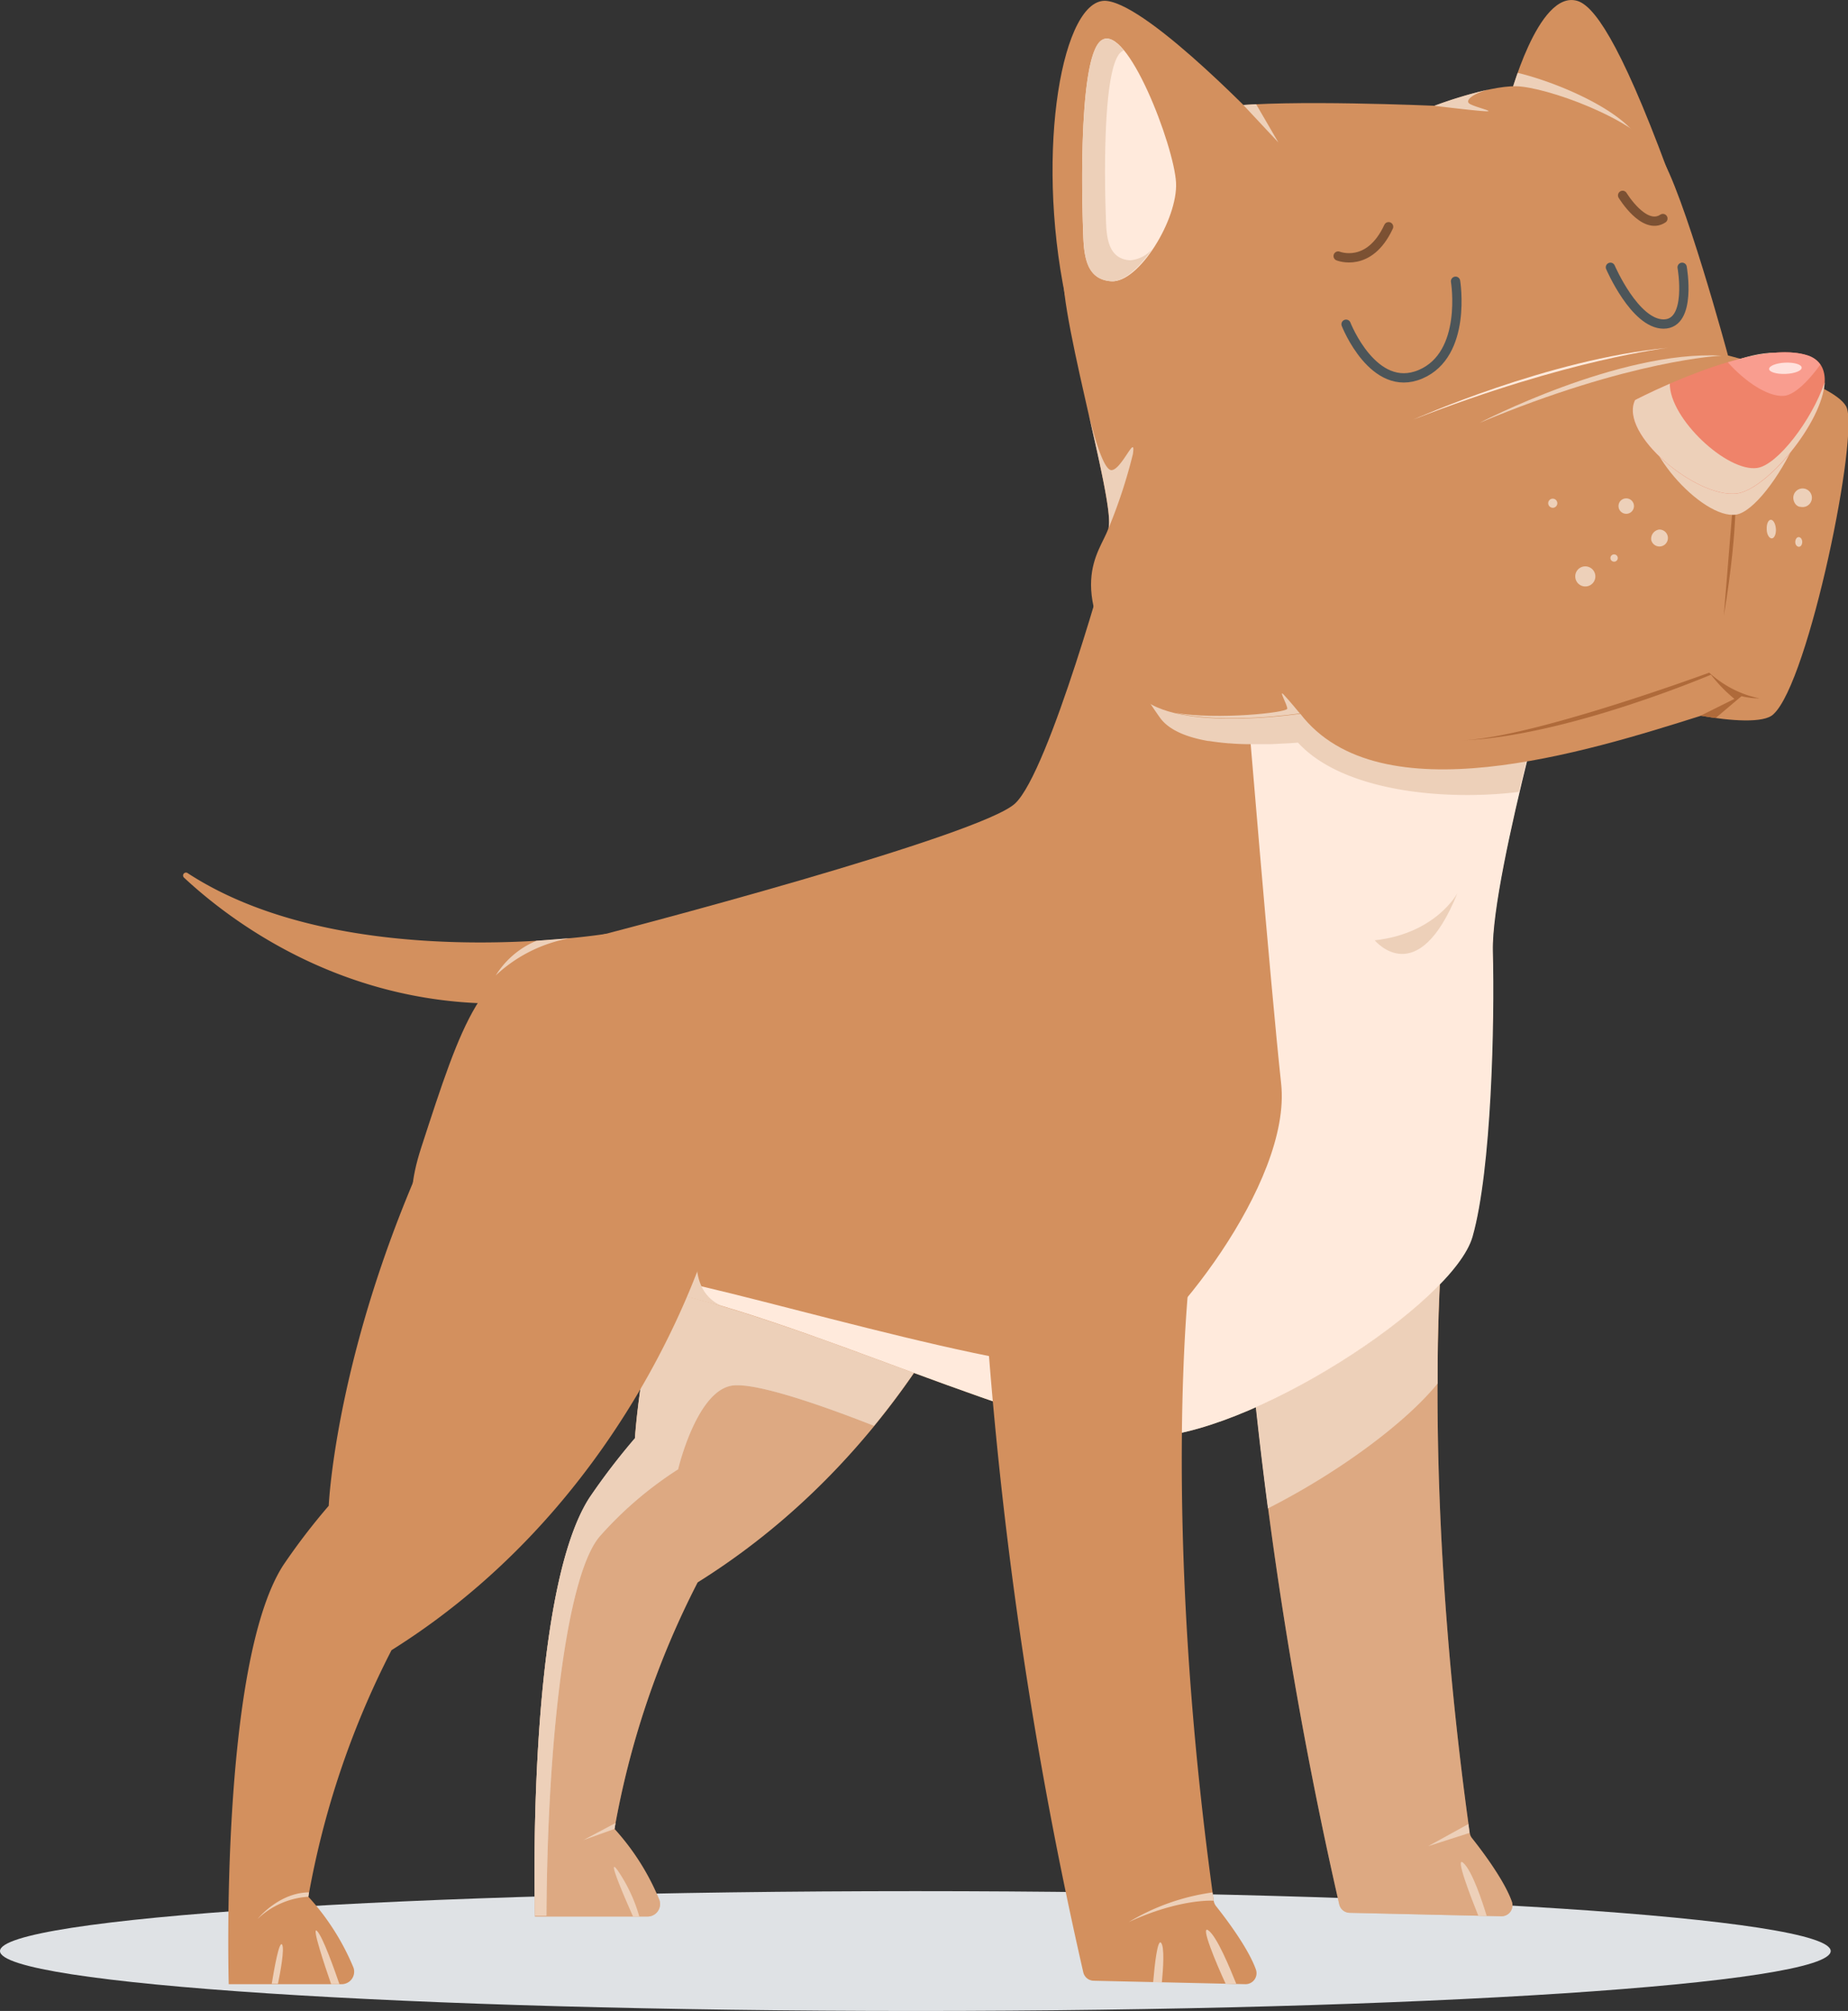 <svg xmlns="http://www.w3.org/2000/svg" viewBox="0 0 198.67 216.15"><rect x="0" y="0" width="198.67" height="216.15" fill="#333333" stroke="none"/><defs><style>.cls-1{isolation:isolate;}.cls-2{fill:#dfe2e5;}.cls-3{fill:#d3905e;}.cls-15,.cls-4,.cls-5{fill:#edd0b9;}.cls-4{opacity:0.39;}.cls-13,.cls-4,.cls-5,.cls-6{mix-blend-mode:multiply;}.cls-14,.cls-6{fill:#ccd9dd;}.cls-6{opacity:0.33;}.cls-7{fill:#ffeadc;}.cls-16,.cls-8{fill:none;stroke-linecap:round;stroke-miterlimit:10;}.cls-8{stroke:#4c5559;}.cls-9{fill:#af6a3a;}.cls-10{fill:#ef836a;}.cls-11{fill:#f99d8f;}.cls-12{fill:#ffe1dc;}.cls-16{stroke:#7c5133;}</style></defs><g class="cls-1"><g id="Layer_2" data-name="Layer 2"><g id="OBJECTS"><g id="FOUR"><path class="cls-2" d="M196.81,209.71c0,3.55-44.06,6.44-98.4,6.44S0,213.26,0,209.71s44.06-6.44,98.41-6.44S196.81,206.16,196.81,209.71Z"/><path class="cls-3" d="M162.23,10.78S165.32-1.13,169.55.09c1.71.49,4.48,4.05,9.72,18.22"/><path class="cls-3" d="M155.43,129.28S152.22,155.58,158,197a1.16,1.16,0,0,0,.25.58c.75.94,3.41,4.36,4.28,6.81a1.18,1.18,0,0,1-1.13,1.58l-16.3-.37a1.17,1.17,0,0,1-1.12-.89,460.13,460.13,0,0,1-11.21-84.34"/><path class="cls-4" d="M155.43,129.28S152.22,155.58,158,197a1.16,1.16,0,0,0,.25.58c.75.94,3.41,4.36,4.28,6.81a1.18,1.18,0,0,1-1.13,1.58l-16.3-.37a1.17,1.17,0,0,1-1.12-.89,460.13,460.13,0,0,1-11.21-84.34"/><path class="cls-3" d="M109.74,123.83S102.34,153,75,170.08a93.42,93.42,0,0,0-8.94,26.5,26,26,0,0,1,4.82,7.62A1.34,1.34,0,0,1,69.63,206H57.51s-1-34.31,5.84-44.95a71.18,71.18,0,0,1,4.91-6.42s.77-18.13,12.13-41.52"/><path class="cls-4" d="M109.74,123.83S102.34,153,75,170.08a93.42,93.42,0,0,0-8.94,26.5,26,26,0,0,1,4.82,7.62A1.34,1.34,0,0,1,69.63,206H57.51s-1-34.31,5.84-44.95a71.18,71.18,0,0,1,4.91-6.42s.77-18.13,12.13-41.52"/><path class="cls-5" d="M154.55,148.71c-3.53,4.34-10.83,9.67-18.24,13.42-1.64-12.43-3-26.71-3.56-41.75l22.68,8.9A182.69,182.69,0,0,0,154.55,148.71Z"/><path class="cls-6" d="M63.35,161a71.18,71.18,0,0,1,4.91-6.42A93.85,93.85,0,0,1,72,135l9.46-3.37,18.07,14a84,84,0,0,1-5.58,7.62c-4.37-1.72-12.48-4.71-15.23-4.32-3.84.55-5.82,9-5.82,9a39.93,39.93,0,0,0-8.45,7.24c-3.54,4.19-5.61,21.7-5.7,40.74H57.51S56.52,171.67,63.35,161Z"/><path class="cls-5" d="M63.35,161a71.18,71.18,0,0,1,4.91-6.42A93.85,93.85,0,0,1,72,135l9.46-3.37,18.07,14a84,84,0,0,1-5.58,7.62c-4.37-1.72-12.48-4.71-15.23-4.32-3.84.55-5.82,9-5.82,9a39.93,39.93,0,0,0-8.45,7.24c-3.54,4.19-5.61,21.7-5.7,40.74H57.51S56.52,171.67,63.35,161Z"/><polygon class="cls-5" points="157.98 197.01 153.53 198.44 157.85 196.06 157.98 197.01"/><path class="cls-5" d="M158.93,205.92c-.76-1.88-2.58-6.56-1.61-5.68s2.05,4.2,2.51,5.7Z"/><polygon class="cls-5" points="66.07 196.58 62.72 197.78 66.17 195.95 66.07 196.58"/><path class="cls-5" d="M68.06,206c-.66-1.46-3-6.8-1.65-4.95A17,17,0,0,1,68.73,206Z"/><path class="cls-3" d="M167.29,69.8s-7,24.74-6.84,32.43-.14,23.49-2.18,30.69-24.18,21.63-35.44,21.59S84,140.47,68,138.14s-27.2-1-22.72-14.78,6.37-19.62,14.54-21.63,45.6-11.93,49.3-15.36S119.38,58.9,119.38,58.9"/><path class="cls-7" d="M70.89,137.31c10,1.69,43.55,12.2,49,9.39s19-19.52,17.84-30.22S134,74.53,134,74.53l30.33,6.6c-1.88,7.57-3.94,16.89-3.84,21.1.2,7.69-.14,23.49-2.18,30.69s-24.18,21.63-35.44,21.59c-10.91,0-37.16-13.2-53.31-16.13C69.2,137.5,69.58,137.09,70.89,137.31Z"/><path class="cls-5" d="M121.75,59.61a0,0,0,0,1,0,0s0-.09,0-.13L167.29,69.8s-2.09,7.37-4,15.32c-8.17,1-19-.1-23.75-5.3l-.91.07h-.06l-1.93.1h-.08q-1,0-2.1,0h-.09q-1.08,0-2.16-.09h-.1c-.72-.06-1.42-.14-2.1-.25l-.11,0c-2.26-.39-4.22-1.15-5.19-2.5C116.7,65.91,120.82,62.24,121.75,59.61Z"/><path class="cls-8" d="M121.55,60.08l0-.08,0,.09Z"/><path class="cls-5" d="M162.23,10.78s.33-1.27.93-2.95c4.16,1,10.83,3.82,12.91,6.93a17.14,17.14,0,0,1,1.36,2.73Z"/><path class="cls-3" d="M122.15,74.35c-8-11.22-3.92-14.89-3-17.53s-6.1-25.36-4.7-29S125.75,12.23,132,11.45s22.24-.08,22.24-.08,5.62-2.15,8.74-2.1,12.84,3.45,15.42,7.32,7.37,21.62,7.37,21.62,11.2,2.77,12.7,5.47-4,29.64-7.82,33.09c-1,1-4.64.72-7.78.16-12.3,3.88-34.57,10.87-43.08-.21C139.74,76.72,125.42,78.91,122.15,74.35Z"/><path class="cls-9" d="M186.52,51.41s.53,4.4-1.2,14.77"/><path class="cls-5" d="M185.06,38.23s-9.78.42-26,7.22c0,0,15-7.84,26-7.22Z"/><path class="cls-7" d="M179.32,37.39s-10.68,1.19-27.37,7.7C152,45.09,166.48,38.58,179.32,37.39Z"/><path class="cls-5" d="M177.16,43.62s10.76-7.49,15.8-5.31-2.67,16.42-6.3,17S175.66,47.8,177.16,43.62Z"/><path class="cls-10" d="M175.78,43s12.64-6.65,18.49-4.82S191,52.52,186.71,53.05,174,46.67,175.78,43Z"/><path class="cls-11" d="M185.75,38.94c3.11-.92,6.31-1.44,8.52-.75a2.58,2.58,0,0,1,1.42,1c-1.31,1.83-2.74,3.18-3.79,3.34C190.22,42.76,187.68,41.11,185.75,38.94Z"/><path class="cls-5" d="M175.78,43s1.51-.79,3.73-1.76c0,3.78,6.16,9.51,9.39,9.06,2.17-.3,5.86-5.1,7.26-9.2-.23,4.3-6.24,11.54-9.45,11.94C182.46,53.58,174,46.67,175.78,43Z"/><path class="cls-9" d="M157.14,79.58c7.52-.24,26.61-7.28,26.61-7.28a11.56,11.56,0,0,0,3.76,2.3h0a11.08,11.08,0,0,0,1.63.46,7.81,7.81,0,0,1-1.92-.23l-2.78,2.35-1.62-.25,3.64-1.81a15.72,15.72,0,0,1-2.52-2.6s-15.67,6.67-26.8,7.06"/><path class="cls-12" d="M190.19,39.66c0,.33.81.57,1.78.53s1.74-.34,1.72-.68-.81-.57-1.77-.53S190.18,39.33,190.19,39.66Z"/><g class="cls-13"><path class="cls-14" d="M119,57.21l0,.09h0A.36.36,0,0,0,119,57.21Z"/><path class="cls-15" d="M119.5,50.53c1.1-.05,2.65-4.09,2.29-1.71a55.72,55.72,0,0,1-2.63,8c.4-1.24-.81-6.55-2.13-12.35C117.22,45.25,118.48,50.59,119.5,50.53Z"/></g><path class="cls-5" d="M138.39,76.17c0-.43-1-2.16-.37-1.49s1.72,2,1.72,2-8,1.22-13.38-.06C130.82,77.39,138.36,76.61,138.39,76.17Z"/><path class="cls-5" d="M158.07,11.2c.77.39,2.69.8,1.65.76s-5.53-.59-5.53-.59a46,46,0,0,1,5.93-1.77C158.47,10,157.31,10.82,158.07,11.2Z"/><path class="cls-5" d="M189.93,56.87c0,.55.26,1,.54,1s.48-.47.45-1-.26-1-.54-1S189.91,56.31,189.93,56.87Z"/><path class="cls-5" d="M192.79,53.48c0,.55.37,1,.79,1a1,1,0,1,0-.79-1Z"/><path class="cls-5" d="M193,58.27c0,.28.19.51.4.5s.36-.25.35-.54-.19-.51-.4-.5S193,58,193,58.27Z"/><path class="cls-5" d="M177.52,58.06a.91.91,0,1,0,.84-1.14A1,1,0,0,0,177.52,58.06Z"/><path class="cls-5" d="M174,54.43a.83.83,0,0,0,1.66-.07.83.83,0,0,0-.87-.79A.82.82,0,0,0,174,54.43Z"/><path class="cls-5" d="M169.35,62a1.08,1.08,0,1,0,1-1.12A1.07,1.07,0,0,0,169.35,62Z"/><path class="cls-5" d="M173.13,60a.39.39,0,0,0,.4.37.39.39,0,1,0,0-.78A.39.39,0,0,0,173.13,60Z"/><path class="cls-5" d="M166.44,54.11a.5.5,0,0,0,.51.47.49.49,0,1,0-.51-.47Z"/><path class="cls-16" d="M143.86,27.52s3.33,1.36,5.42-3.15"/><path class="cls-16" d="M174.44,21s2.32,3.83,4.33,2.49"/><path class="cls-5" d="M156.68,96s-2.29,4.34-8.89,5.07C147.79,101.07,152.38,106.66,156.68,96Z"/><path class="cls-5" d="M75.54,131.6s-2.46,6.84,2.08,8.78l-4.9-1.32Z"/><path class="cls-3" d="M136.52,14.18S123.75.66,119,.1s-7.75,16-4.46,31.84"/><path class="cls-7" d="M116.43,24.6s-.75-18.4,2-20.27,7.79,11.35,8,15.29-4,10.8-6.94,10.61S116.5,27,116.43,24.6Z"/><path class="cls-5" d="M118.4,4.33c.69-.48,1.54,0,2.41,1.09a1.19,1.19,0,0,0-.22.12c-2.36,1.62-1.71,17.56-1.71,17.56.06,2.11.08,4.71,2.61,4.88a3.53,3.53,0,0,0,2.4-1.24c-1.36,2-3.06,3.58-4.45,3.49-2.91-.19-2.94-3.19-3-5.63C116.43,24.6,115.68,6.2,118.4,4.33Z"/><polygon class="cls-5" points="133.66 11.28 137.43 15.31 135.04 11.2 133.66 11.28"/><path class="cls-8" d="M173.13,28.73s2.62,6.1,5.71,6.1,2-6.1,2-6.1"/><path class="cls-8" d="M156.48,30.23s1.29,7.85-3.77,10-8-5.38-8-5.38"/><path class="cls-3" d="M127.94,136.57s-3.21,26.3,2.54,67.73a1.26,1.26,0,0,0,.25.58c.75.94,3.41,4.36,4.28,6.8a1.18,1.18,0,0,1-1.12,1.59l-16.31-.37a1.17,1.17,0,0,1-1.12-.9,459.82,459.82,0,0,1-11.21-84.34"/><path class="cls-5" d="M130.48,204.3s-3.58-.27-9.13,2.29a23.7,23.7,0,0,1,9-3.18Z"/><g class="cls-13"><path class="cls-15" d="M124.81,208.81c.41.41.23,2.88.1,4.25l-.94,0C124.14,211.06,124.44,208.45,124.81,208.81Z"/><path class="cls-15" d="M131.76,213.22c-1-2.15-2.78-6.41-1.85-5.73s2.29,4,3,5.75Z"/></g><path class="cls-3" d="M76.82,131.11s-7.41,29.14-34.73,46.26a93.42,93.42,0,0,0-8.94,26.5A26.11,26.11,0,0,1,38,211.49a1.34,1.34,0,0,1-1.26,1.78H24.59s-1-34.31,5.84-45a69.22,69.22,0,0,1,4.91-6.42s.77-18.13,12.13-41.52"/><path class="cls-5" d="M33.15,203.87a8.7,8.7,0,0,0-5.46,2.39s2.26-2.83,5.53-2.86Z"/><g class="cls-13"><path class="cls-15" d="M35.6,213.27c-.65-1.88-2.15-6.33-1.52-5.72s1.94,4.34,2.41,5.72Z"/><path class="cls-15" d="M30.32,209c.3.43-.2,3.08-.44,4.24h-.67C29.47,211.68,30,208.62,30.32,209Z"/></g><path class="cls-3" d="M65.19,100.37s-28,4.56-45-6.51a.31.31,0,0,0-.39.49c5.44,5.06,18.63,14.89,37.66,13.36"/><path class="cls-5" d="M61.3,100.84a15.65,15.65,0,0,0-8,4,9.42,9.42,0,0,1,4.37-3.72Z"/></g></g></g></g></svg>